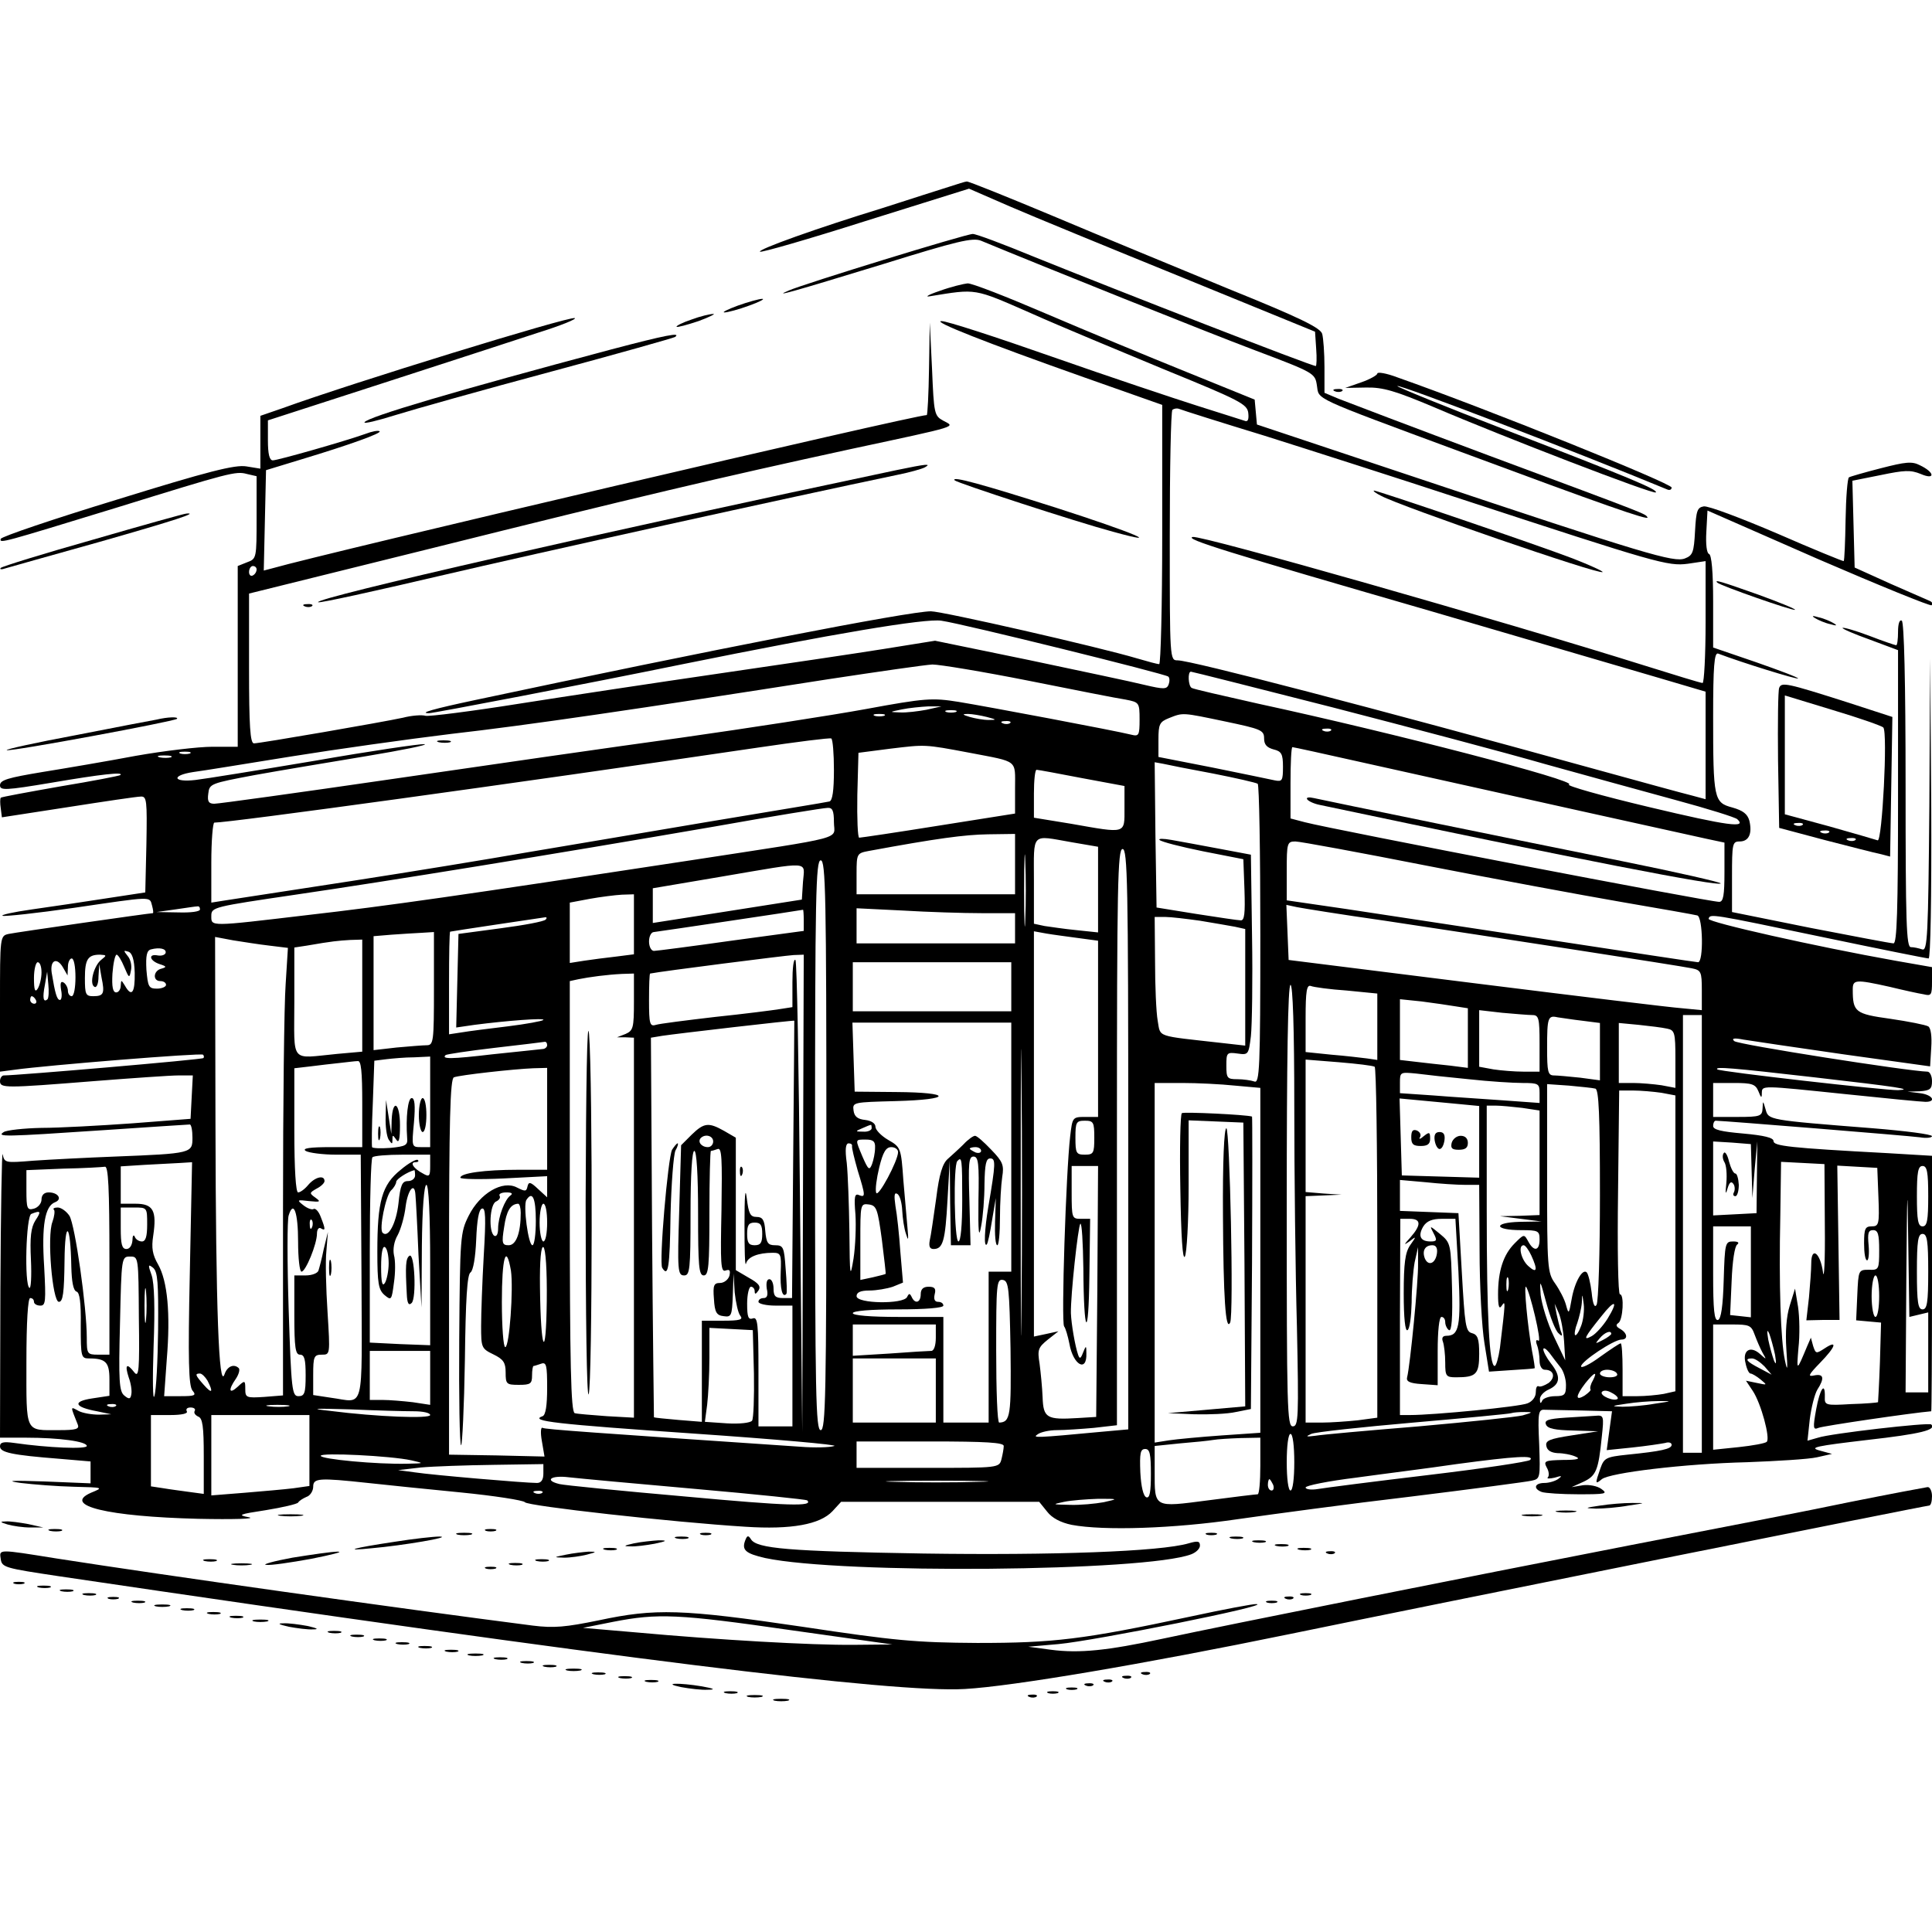 <?xml version="1.0" standalone="no"?>
<!DOCTYPE svg PUBLIC "-//W3C//DTD SVG 20010904//EN"
 "http://www.w3.org/TR/2001/REC-SVG-20010904/DTD/svg10.dtd">
<svg version="1.0" xmlns="http://www.w3.org/2000/svg"
 width="512pt" height="512pt" viewBox="0 0 512 512"
 preserveAspectRatio="xMidYMid meet">
<g transform="translate(0,512) scale(0.1,-0.1)"
fill="#000000" stroke="none">
<path d="M2515 4625 c-22 -7 -101 -32 -175 -56 -176 -54 -332 -110 -326 -116
3 -3 128 33 279 81 l275 86 108 -47 c60 -26 267 -111 459 -189 l350 -143 3
-45 c2 -25 1 -46 -1 -46 -12 0 -523 199 -748 290 -80 33 -152 60 -161 60 -18
0 -447 -132 -488 -150 -45 -19 8 -4 250 70 196 61 238 71 260 62 159 -66 600
-243 725 -290 159 -60 160 -61 165 -94 6 -38 -17 -28 380 -175 374 -139 502
-184 496 -174 -7 10 12 3 -421 164 -198 74 -377 142 -397 150 l-38 16 0 68 c0
37 -3 77 -6 88 -4 16 -59 43 -247 119 -133 55 -342 141 -465 193 -122 51 -226
93 -230 92 -4 0 -25 -7 -47 -14z"/>
<path d="M2490 4349 c-30 -10 -41 -17 -25 -14 124 20 114 22 267 -45 78 -35
240 -102 358 -151 196 -80 215 -90 218 -113 2 -18 -1 -25 -10 -21 -7 2 -62 20
-123 39 -60 19 -234 77 -385 130 -151 53 -283 96 -295 95 -26 0 115 -56 378
-149 l207 -73 0 -344 c0 -188 -4 -343 -8 -343 -5 0 -31 7 -58 15 -104 31 -517
125 -547 125 -58 0 -587 -103 -1207 -235 -113 -24 -151 -35 -123 -35 12 0 414
77 673 130 395 80 643 122 685 115 57 -8 594 -141 601 -148 4 -3 4 -13 1 -21
-5 -13 -13 -13 -64 -1 -32 8 -170 37 -307 66 l-248 51 -137 -22 c-75 -12 -271
-41 -436 -65 -165 -24 -403 -60 -530 -80 -126 -20 -237 -34 -247 -32 -10 3
-37 1 -60 -5 -55 -12 -379 -68 -395 -68 -10 0 -13 46 -13 199 l0 198 488 121
c541 135 753 185 1107 262 294 63 276 58 245 75 -24 13 -25 18 -30 137 l-6
123 -2 -122 c-1 -68 -4 -123 -6 -123 -33 0 -1595 -366 -1734 -406 l-23 -6 3
133 3 133 95 29 c126 38 212 69 206 74 -3 3 -20 0 -38 -7 -53 -19 -232 -70
-245 -70 -9 0 -13 17 -13 53 l0 53 303 98 c166 54 352 114 412 134 61 19 105
37 98 39 -15 5 -588 -171 -775 -239 l-58 -20 0 -70 0 -70 -37 6 c-30 5 -101
-13 -343 -88 -167 -51 -306 -98 -308 -104 -4 -13 4 -10 308 83 297 92 315 97
344 89 l26 -6 0 -109 c0 -108 0 -110 -25 -119 l-25 -10 0 -240 0 -239 -67 0
c-38 0 -129 -11 -203 -24 -74 -14 -186 -33 -248 -43 -90 -15 -112 -21 -112
-35 0 -14 13 -14 138 7 129 22 191 29 181 20 -2 -2 -74 -16 -159 -30 -85 -15
-156 -28 -158 -30 -2 -3 -2 -15 0 -28 l3 -24 175 27 c96 15 183 28 193 28 16
1 17 -10 15 -126 l-3 -128 -105 -16 c-58 -9 -145 -22 -195 -29 -50 -7 -85 -15
-78 -17 6 -2 91 7 188 21 212 31 201 31 208 6 3 -11 4 -20 2 -20 -9 0 -364
-51 -382 -55 -23 -5 -23 -7 -23 -185 l0 -180 38 5 c86 12 495 45 500 40 3 -3
3 -7 1 -9 -3 -4 -493 -46 -529 -46 -5 0 -10 -7 -10 -15 0 -19 12 -19 250 0
102 8 202 15 223 15 l38 0 -3 -57 -3 -58 -155 -12 c-85 -6 -193 -12 -240 -12
-47 -1 -92 -6 -100 -11 -20 -13 -2 -13 265 5 121 8 223 15 228 15 4 0 7 -16 7
-35 0 -41 -1 -42 -205 -50 -77 -3 -174 -8 -217 -11 -74 -6 -76 -6 -81 17 -2
13 -5 -150 -6 -363 l-1 -388 69 0 c88 0 161 -10 161 -22 0 -9 -102 -5 -192 8
-29 4 -38 2 -38 -9 0 -16 30 -23 158 -33 l82 -7 0 -29 0 -29 -122 5 c-88 3
-106 2 -63 -4 33 -4 96 -9 140 -10 80 -2 80 -2 46 -16 -77 -34 45 -63 284 -69
94 -2 154 0 135 4 -32 6 -27 8 45 19 43 7 82 16 85 20 3 5 13 11 22 15 10 3
18 16 18 27 0 23 15 24 145 10 44 -5 154 -16 245 -25 91 -9 167 -21 171 -26 6
-10 391 -53 584 -65 122 -8 198 6 231 41 l23 25 263 0 262 0 21 -26 c13 -17
36 -29 65 -35 85 -16 270 -10 440 15 91 13 298 41 460 60 162 20 306 39 319
42 23 5 23 7 20 97 -4 83 -2 92 14 91 9 0 53 -1 98 -2 l81 -2 -7 -51 -7 -52
68 7 c38 4 77 10 87 12 9 3 17 1 17 -5 0 -11 -28 -17 -117 -26 -58 -6 -62 -9
-72 -37 -14 -40 -14 -43 4 -28 21 17 219 41 385 45 80 3 163 8 185 13 l40 9
-33 9 c-29 8 -9 12 127 28 142 16 184 27 169 41 -6 6 -268 -24 -300 -35 l-28
-8 6 56 c4 32 13 67 20 79 20 31 17 43 -8 38 -18 -4 -16 1 15 33 42 43 48 62
13 39 -23 -15 -24 -15 -31 6 l-6 22 -10 -23 c-28 -67 -28 -67 -23 -5 4 34 3
83 -1 110 l-8 48 -14 -45 c-9 -29 -12 -70 -9 -115 4 -57 3 -62 -4 -29 -11 53
-16 198 -12 382 l2 143 58 -3 57 -3 1 -165 c1 -91 -2 -145 -5 -121 -7 51 -31
69 -31 23 0 -16 -3 -57 -6 -90 l-7 -61 44 1 44 0 -3 205 -3 204 53 -3 53 -3 3
-77 c3 -73 1 -78 -18 -78 -17 0 -20 -6 -20 -45 0 -25 3 -45 8 -45 4 0 6 18 4
40 -3 32 -1 40 12 40 13 0 16 -11 16 -53 0 -51 -1 -53 -27 -52 -28 0 -28 -1
-31 -67 l-3 -67 33 -3 33 -3 -3 -105 c-2 -58 -5 -106 -5 -106 -1 -1 -33 -4
-72 -5 -67 -4 -70 -3 -69 19 1 42 -13 22 -23 -33 -9 -50 -8 -55 6 -49 11 5
250 40 299 44 1 0 2 152 2 338 l0 339 -117 7 c-262 14 -303 19 -303 32 0 9
-25 15 -80 20 -58 5 -80 10 -80 20 0 8 3 14 7 14 18 0 513 -40 541 -44 17 -3
32 -1 32 3 0 5 -71 14 -157 21 -280 22 -276 22 -284 50 -7 24 -7 24 -8 3 -1
-21 -6 -23 -66 -23 l-65 0 0 45 0 45 55 0 c48 0 57 -3 65 -22 7 -18 9 -19 9
-5 1 21 -6 21 226 -3 105 -11 198 -20 208 -20 30 0 18 19 -15 23 l-33 4 33 1
c27 2 32 6 32 27 0 14 -6 25 -12 25 -50 1 -504 72 -512 81 -8 7 -1 9 24 4 19
-3 139 -21 265 -39 l230 -32 3 50 c2 29 -1 52 -8 56 -7 4 -52 13 -100 20 -94
13 -100 18 -100 78 0 26 7 27 97 7 37 -9 78 -18 91 -20 20 -5 22 -2 22 33 l0
39 -97 17 c-213 38 -497 102 -495 111 4 14 3 14 305 -49 148 -31 273 -56 278
-56 5 0 8 157 7 398 l-3 397 -2 -389 c-3 -348 -5 -387 -19 -382 -9 3 -22 6
-30 6 -12 0 -14 65 -14 429 0 276 -4 432 -10 436 -6 4 -10 -8 -10 -29 0 -20
-2 -36 -5 -36 -2 0 -35 11 -71 25 -37 14 -69 23 -71 21 -2 -2 30 -16 72 -31
l75 -28 0 -388 c0 -305 -3 -389 -12 -389 -7 0 -106 19 -220 41 l-208 42 0 93
c0 88 1 94 20 94 25 0 34 21 26 55 -5 18 -17 27 -45 35 -49 13 -51 22 -51 242
0 132 3 169 13 166 66 -25 209 -69 212 -66 2 2 -48 21 -111 43 l-114 39 0 122
c0 77 -4 124 -11 126 -6 2 -9 26 -7 59 l3 56 294 -129 c162 -70 297 -125 300
-122 3 4 2 8 -4 11 -5 2 -53 23 -105 46 l-95 43 -3 115 -3 115 75 15 c63 13
79 14 106 3 39 -17 38 4 -2 23 -21 11 -38 9 -104 -8 -43 -11 -81 -22 -84 -24
-4 -2 -8 -53 -9 -112 -1 -59 -3 -108 -5 -110 -1 -1 -80 31 -176 73 -96 41
-183 74 -195 72 -17 -3 -20 -11 -23 -66 -3 -56 -6 -64 -27 -72 -29 -11 -101
10 -717 216 l-417 139 -3 33 -3 33 -180 73 c-99 40 -266 109 -371 154 -105 45
-199 82 -210 81 -10 -1 -44 -9 -74 -20z m862 -384 c117 -37 355 -113 528 -170
510 -167 540 -176 593 -169 l47 7 0 -162 c0 -88 -4 -161 -8 -161 -5 0 -73 21
-153 46 -379 119 -1175 346 -1198 341 -24 -5 90 -40 629 -196 267 -78 540
-158 608 -178 l122 -36 0 -143 0 -142 -37 10 c-21 5 -141 38 -268 73 -572 158
-1059 285 -1094 285 -21 0 -21 1 -21 328 0 181 3 332 7 336 4 3 12 5 19 2 7
-3 108 -35 226 -71z m-2672 -354 c0 -6 -4 -13 -10 -16 -5 -3 -10 1 -10 9 0 9
5 16 10 16 6 0 10 -4 10 -9z m2046 -295 c120 -24 236 -47 257 -50 36 -7 37 -8
37 -53 0 -42 -2 -45 -22 -40 -44 11 -384 75 -458 87 -69 11 -88 10 -245 -19
-93 -17 -314 -51 -490 -76 -176 -24 -522 -74 -769 -110 -247 -36 -457 -65
-468 -65 -15 0 -19 6 -16 27 3 26 6 27 123 49 66 12 199 34 295 50 96 16 166
30 155 32 -11 1 -142 -18 -290 -44 -149 -25 -291 -48 -317 -51 -60 -7 -65 12
-6 21 24 3 140 22 258 41 118 19 310 46 425 60 203 23 495 66 1000 145 132 20
256 38 276 39 19 0 134 -19 255 -43z m807 -71 c205 -53 458 -120 562 -150 105
-29 260 -72 345 -95 85 -23 159 -46 164 -51 26 -24 -23 -18 -233 32 -126 30
-222 57 -213 60 25 9 -462 136 -823 214 -93 21 -173 39 -177 42 -9 5 -11 43
-2 43 3 0 173 -43 377 -95z m-1078 -6 c-22 -4 -53 -8 -70 -7 -29 1 -29 1 5 8
19 4 51 7 70 8 l35 0 -40 -9z m78 -6 c-7 -2 -19 -2 -25 0 -7 3 -2 5 12 5 14 0
19 -2 13 -5z m-190 -10 c-7 -2 -19 -2 -25 0 -7 3 -2 5 12 5 14 0 19 -2 13 -5z
m272 -3 c27 -7 27 -8 5 -8 -14 0 -36 4 -50 8 -20 6 -21 8 -5 8 11 0 34 -4 50
-8z m632 -12 c95 -20 103 -23 103 -45 0 -16 7 -24 25 -29 21 -5 25 -12 25 -46
0 -37 -2 -40 -22 -36 -13 3 -87 18 -165 34 l-143 28 0 46 c0 41 3 47 28 57 38
15 34 15 149 -9z m-570 -4 c-3 -3 -12 -4 -19 -1 -8 3 -5 6 6 6 11 1 17 -2 13
-5z m850 -20 c-3 -3 -12 -4 -19 -1 -8 3 -5 6 6 6 11 1 17 -2 13 -5z m-1317
-105 c0 -55 -4 -81 -12 -83 -7 -2 -155 -26 -328 -55 -173 -29 -389 -66 -480
-81 -91 -16 -298 -50 -460 -75 -162 -25 -312 -48 -332 -51 l-38 -6 0 106 c0
58 4 106 8 106 42 0 784 102 1442 199 102 15 188 26 193 24 4 -3 7 -40 7 -84z
m360 46 c130 -25 120 -17 120 -94 l0 -67 -202 -32 c-112 -18 -207 -32 -211
-32 -4 0 -6 51 -5 113 l3 112 85 11 c93 11 88 12 210 -11z m1038 -25 c376 -84
869 -193 915 -203 l47 -10 0 -78 c0 -62 -3 -79 -14 -79 -27 0 -1021 191 -1098
211 l-38 10 0 94 c0 52 2 95 5 95 3 0 85 -18 183 -40z m-3105 23 c-7 -2 -19
-2 -25 0 -7 3 -2 5 12 5 14 0 19 -2 13 -5z m-50 -10 c-7 -2 -21 -2 -30 0 -10
3 -4 5 12 5 17 0 24 -2 18 -5z m2762 -43 c61 -12 113 -24 118 -27 4 -2 7 -182
7 -400 0 -356 -2 -395 -16 -389 -9 3 -29 6 -45 6 -27 0 -29 3 -29 36 0 34 1
36 30 32 28 -4 29 -3 35 46 3 28 5 148 3 266 l-3 215 -85 16 c-47 9 -103 19
-125 23 -22 4 -36 4 -32 0 5 -5 56 -18 115 -30 l107 -21 3 -82 c2 -61 0 -81
-10 -80 -7 0 -60 8 -118 17 l-105 17 -3 193 -2 192 22 -4 c13 -3 73 -15 133
-26z m-348 -12 l113 -21 0 -59 c0 -69 6 -67 -142 -41 l-98 16 0 64 c0 35 3 63
7 63 4 0 58 -10 120 -22z m-657 -117 c0 -47 43 -36 -380 -101 -609 -93 -805
-121 -1015 -145 -262 -31 -255 -31 -255 -2 0 23 6 24 223 56 246 36 672 105
1107 180 157 28 293 50 303 50 13 1 17 -7 17 -38z m480 -111 l0 -80 -210 0
-210 0 0 55 c0 53 1 54 33 60 179 33 253 43 315 44 l72 1 0 -80z m27 -147 c-1
-43 -3 -8 -3 77 0 85 2 120 3 78 2 -43 2 -113 0 -155z m123 205 l70 -12 0
-114 0 -113 -57 6 c-32 3 -70 9 -85 11 l-28 6 0 114 c0 130 -9 121 100 102z
m940 -62 c179 -35 411 -78 515 -96 105 -18 196 -34 203 -36 15 -4 17 -124 2
-124 -5 0 -182 27 -392 59 -211 32 -454 69 -540 82 l-158 23 0 78 c0 74 1 78
23 78 12 0 169 -29 347 -64z m-790 -725 l0 -769 -67 -6 c-181 -17 -188 -17
-173 -7 8 6 31 11 51 11 20 0 64 3 98 6 l61 7 0 763 c0 672 2 764 15 764 13 0
15 -92 15 -769z m-800 -16 c0 -664 -2 -755 -15 -755 -13 0 -15 91 -15 755 0
664 2 755 15 755 13 0 15 -91 15 -755z m-62 698 l-3 -47 -197 -31 -198 -31 0
46 0 46 183 31 c241 41 219 42 215 -14z m-448 -112 l0 -80 -47 -6 c-27 -3 -65
-8 -85 -11 l-38 -6 0 80 0 80 53 10 c28 5 67 10 85 11 l32 1 0 -79z m-1150 39
c0 -6 -25 -9 -57 -8 l-58 1 50 7 c28 4 53 8 58 8 4 1 7 -2 7 -8z m3140 -30
c286 -43 779 -119 813 -126 25 -5 27 -9 27 -58 l0 -53 -52 5 c-29 2 -276 32
-548 66 l-495 62 -3 73 -3 73 28 -6 c15 -3 120 -20 233 -36z m-1540 2 l0 -29
-192 -26 c-106 -15 -199 -27 -205 -27 -7 0 -13 11 -13 25 0 14 6 25 13 25 10
1 387 57 395 59 1 1 2 -12 2 -27z m472 18 l88 0 0 -40 0 -40 -210 0 -210 0 0
47 0 46 122 -6 c66 -4 161 -7 210 -7z m-1156 -17 c-4 -5 -58 -15 -119 -23
l-112 -15 -3 -124 -3 -124 48 7 c85 11 188 19 183 13 -3 -3 -46 -11 -95 -17
-50 -6 -105 -13 -122 -16 l-33 -5 0 136 c0 74 1 135 3 136 2 1 237 36 251 38
5 1 6 -2 2 -6z m1734 -3 c36 -6 77 -13 93 -16 l27 -6 0 -154 0 -155 -62 7
c-177 20 -162 14 -170 59 -4 22 -7 93 -7 158 l-1 117 28 0 c15 0 56 -5 92 -10z
m-2030 -180 c0 -139 -1 -150 -19 -150 -10 0 -46 -3 -80 -6 l-61 -7 0 151 0
151 48 4 c26 2 62 4 80 5 l32 2 0 -150z m1708 134 l52 -7 0 -233 0 -234 -34 0
c-34 0 -34 -1 -40 -52 -11 -94 -24 -493 -16 -503 4 -5 10 -26 14 -46 10 -57
47 -77 45 -25 0 21 -1 21 -9 1 -6 -16 -9 -17 -13 -5 -8 23 -18 82 -19 110 -1
47 19 230 25 237 4 3 7 -50 8 -118 1 -180 14 -195 16 -19 l2 150 -25 0 c-23 0
-24 2 -24 70 l0 70 35 0 35 0 -2 -332 -3 -333 -49 -3 c-82 -5 -91 0 -93 55 -1
26 -5 66 -8 89 -6 37 -4 43 22 64 l28 22 -32 -7 -33 -7 0 537 0 537 33 -6 c17
-3 56 -8 85 -12z m-2144 -20 l49 -6 -6 -96 c-4 -53 -7 -320 -7 -594 l0 -496
-50 -4 c-47 -3 -50 -2 -50 21 0 23 -1 24 -20 6 -23 -21 -26 -9 -5 21 8 12 11
24 8 28 -13 13 -31 5 -38 -16 -15 -43 -23 171 -24 668 l-1 491 48 -9 c26 -4
69 -11 96 -14z m246 -133 l0 -148 -67 -6 c-126 -12 -113 -28 -113 138 l0 144
33 5 c69 12 83 13 115 15 l32 1 0 -149z m-521 114 c-1 -5 -10 -9 -21 -7 -26 5
-22 -14 5 -23 19 -6 19 -8 5 -12 -22 -5 -24 -33 -3 -33 8 0 15 -4 15 -10 0 -5
-11 -10 -24 -10 -22 0 -24 5 -28 50 -2 38 1 51 12 54 23 6 41 2 39 -9z m-82
-53 c1 -53 -8 -66 -26 -34 -10 16 -10 16 -11 0 0 -10 -6 -18 -12 -18 -9 0 -12
15 -10 50 2 27 7 50 11 50 4 0 13 -15 20 -32 13 -31 14 -31 18 -10 3 13 -1 30
-9 39 -11 14 -11 15 2 11 10 -3 16 -20 17 -56z m-88 35 c-20 -15 -33 -64 -19
-72 6 -4 11 8 11 27 l2 33 6 -35 c9 -43 6 -50 -22 -50 -20 0 -22 5 -22 48 0
50 8 62 40 62 18 -1 18 -2 4 -13z m1859 -619 l-2 -633 -6 622 c-3 342 -8 625
-12 629 -5 4 -8 -22 -8 -59 l0 -66 -32 -5 c-18 -3 -96 -13 -173 -21 -77 -9
-148 -18 -157 -21 -16 -5 -18 3 -18 65 0 39 1 71 3 71 29 6 360 48 380 49 l27
1 -2 -632z m-1948 600 c0 12 5 22 10 22 6 0 10 -22 10 -50 0 -27 -4 -50 -10
-50 -5 0 -10 6 -10 14 0 8 -5 18 -11 22 -8 5 -10 -1 -7 -20 3 -14 1 -26 -3
-26 -8 0 -13 17 -22 72 -5 34 14 42 30 14 l12 -21 1 23z m-70 -15 c0 -16 -5
-35 -10 -43 -7 -11 -10 -4 -10 28 0 23 5 42 10 42 6 0 10 -12 10 -27z m2570
-38 l0 -65 -210 0 -210 0 0 65 0 65 210 0 210 0 0 -65z m27 -852 c-1 -170 -2
-31 -2 307 0 338 1 477 2 308 2 -170 2 -446 0 -615z m-2581 819 c-11 -10 -14
3 -7 38 l6 35 3 -33 c2 -19 1 -36 -2 -40z m1554 -7 c0 -69 -2 -76 -22 -85
l-23 -9 23 0 22 -1 0 -504 0 -503 -72 4 c-40 3 -79 6 -85 8 -10 4 -13 127 -13
574 l0 571 23 5 c30 6 75 12 115 14 l32 1 0 -75z m1750 -277 c0 -178 3 -441 7
-585 5 -240 4 -263 -11 -263 -15 0 -16 49 -16 585 0 383 3 585 10 585 6 0 10
-114 10 -322z m139 307 l81 -8 0 -88 0 -88 -27 4 c-16 2 -58 7 -95 10 l-68 7
0 90 c0 72 3 89 14 85 7 -3 50 -9 95 -12z m-3474 -25 c3 -5 1 -10 -4 -10 -6 0
-11 5 -11 10 0 6 2 10 4 10 3 0 8 -4 11 -10z m3763 -17 l32 -5 0 -79 0 -79
-47 6 c-27 3 -67 7 -90 10 l-43 5 0 81 0 80 58 -6 c31 -4 72 -10 90 -13z m203
-23 c17 0 19 -9 19 -75 l0 -75 -42 0 c-24 0 -60 3 -80 6 l-38 7 0 75 0 75 61
-7 c34 -3 70 -6 80 -6z m132 -15 l47 -6 0 -76 0 -76 -52 7 c-29 3 -61 6 -70 6
-16 0 -18 10 -18 73 0 80 2 87 28 81 9 -1 38 -6 65 -9z m317 -565 l0 -580 -25
0 -25 0 0 580 0 580 25 0 25 0 0 -580z m-2408 198 l-3 -368 -24 0 c-20 0 -25
5 -25 25 0 14 -5 25 -11 25 -7 0 -9 -10 -7 -25 4 -17 1 -25 -8 -25 -8 0 -14
-4 -14 -10 0 -5 20 -10 45 -10 l45 0 0 -160 0 -160 -45 0 -45 0 0 146 c0 126
-2 145 -15 140 -12 -4 -15 4 -15 39 0 25 5 45 10 45 6 0 10 -6 10 -12 0 -9 3
-8 10 2 7 11 1 19 -26 34 l-34 20 0 175 0 176 -31 18 c-41 23 -53 22 -86 -10
l-28 -28 -5 -173 c-5 -159 -4 -172 13 -172 15 0 17 15 17 165 0 103 4 165 10
165 6 0 10 -62 10 -165 0 -140 2 -165 15 -165 13 0 15 25 15 165 0 91 2 165 4
165 2 0 10 2 18 5 11 4 12 -26 10 -161 -3 -144 -2 -166 11 -161 11 4 13 0 10
-14 -3 -10 -14 -19 -25 -19 -16 0 -19 -6 -16 -42 2 -36 7 -44 26 -46 20 -3 22
1 24 55 l2 58 3 -50 c3 -27 9 -55 15 -62 8 -10 -1 -13 -46 -13 l-56 0 0 -134
0 -134 -62 5 c-35 3 -64 6 -65 7 0 0 -3 227 -5 504 l-3 502 30 5 c40 6 350 42
350 40 0 0 -1 -165 -3 -367z m578 32 l0 -330 -30 0 -30 0 0 -200 0 -200 -60 0
-60 0 0 140 0 140 -120 0 c-73 0 -120 4 -120 10 0 6 47 10 120 10 73 0 120 4
120 10 0 6 -6 10 -14 10 -9 0 -12 7 -9 20 4 15 0 20 -16 20 -14 0 -21 -6 -21
-20 0 -22 -15 -27 -24 -7 -5 10 -7 10 -12 0 -9 -20 -134 -18 -134 2 0 10 10
15 34 15 19 0 47 5 62 10 l27 11 -7 82 c-3 45 -9 100 -13 121 -4 28 -3 37 5
32 7 -4 12 -24 13 -44 1 -20 5 -48 10 -62 6 -20 7 -17 4 15 -2 22 -7 79 -11
127 -6 86 -7 88 -40 107 -19 11 -34 27 -34 35 0 9 -11 16 -27 18 -20 2 -29 9
-31 25 -3 22 -1 22 112 25 151 4 151 23 1 24 l-110 1 -3 91 -3 92 211 0 210 0
0 -330z m1738 314 c20 -4 22 -10 22 -80 l0 -77 -37 7 c-21 3 -55 6 -75 6 l-38
0 0 80 0 79 53 -5 c28 -3 62 -7 75 -10z m-2968 -44 c0 -5 -6 -10 -12 -10 -7
-1 -67 -7 -133 -14 -110 -13 -136 -13 -124 -2 2 2 60 11 129 19 69 8 128 15
133 16 4 1 7 -3 7 -9z m-310 -150 l0 -120 -25 0 c-24 0 -24 1 -18 65 4 46 2
65 -6 65 -10 0 -16 -51 -12 -106 2 -19 -4 -22 -44 -26 -26 -2 -48 -1 -49 2 -1
3 -1 55 2 117 l4 112 32 4 c17 2 50 5 74 5 l42 2 0 -120z m-180 -5 l0 -115
-82 0 c-57 0 -78 -3 -68 -10 8 -5 45 -10 81 -10 l65 0 2 -325 c1 -367 10 -331
-82 -319 l-46 7 0 53 c0 49 2 54 23 54 22 0 22 0 15 113 -4 61 -6 135 -3 162
l4 50 -11 -45 c-5 -25 -12 -51 -14 -57 -2 -7 -17 -13 -34 -13 l-30 0 0 -105
c0 -87 3 -105 15 -105 12 0 15 -13 15 -55 0 -47 -3 -55 -19 -55 -17 0 -19 15
-26 229 -4 126 -4 239 0 250 13 42 25 8 25 -70 0 -43 4 -79 9 -79 11 0 41 73
41 101 0 11 5 17 10 14 13 -8 13 -3 0 30 -5 14 -14 24 -19 21 -4 -3 -17 2 -27
10 -18 14 -17 15 15 11 30 -3 32 -2 17 9 -17 12 -16 13 3 24 12 6 21 15 21 20
0 17 -25 11 -43 -10 -9 -11 -21 -20 -27 -20 -6 0 -10 60 -10 164 l0 165 43 5
c23 3 58 7 77 9 19 2 41 5 48 5 9 2 12 -27 12 -113z m2683 98 c4 -2 7 -213 7
-467 l0 -463 -52 -7 c-29 -3 -72 -6 -95 -6 l-43 0 0 300 0 300 48 2 47 2 -47
3 -48 4 0 175 0 176 88 -7 c48 -4 90 -9 95 -12z m-2193 -138 l0 -135 -77 0
c-89 0 -153 -9 -153 -21 0 -4 52 -5 115 -2 l115 6 0 -28 0 -28 -24 22 c-20 19
-25 20 -28 7 -3 -14 -6 -14 -28 -3 -38 20 -98 -15 -128 -75 -22 -44 -23 -55
-25 -327 -1 -154 1 -281 5 -281 3 0 8 101 10 225 2 162 6 228 15 233 7 5 13
39 15 87 2 51 7 80 15 82 10 4 11 -24 5 -124 -4 -70 -7 -155 -7 -187 0 -57 1
-60 32 -75 27 -13 33 -22 33 -48 0 -31 2 -33 35 -33 31 0 35 3 35 25 0 14 2
25 4 25 2 0 11 3 20 6 14 5 16 -4 16 -64 0 -47 -4 -72 -12 -75 -37 -13 35 -21
399 -46 219 -15 387 -30 374 -33 -12 -4 -53 -5 -90 -2 -546 37 -677 46 -683
50 -5 3 -6 -13 -2 -35 l7 -41 -127 3 -126 2 0 498 c0 389 3 499 13 502 15 6
159 22 210 24 l37 1 0 -135z m3358 110 c226 -26 264 -32 222 -34 -32 -1 -473
49 -479 55 -8 8 39 4 257 -21z m-916 -5 c54 -6 118 -10 143 -10 42 0 45 -2 45
-26 l0 -27 -97 7 c-54 4 -137 9 -185 13 l-88 6 0 28 c0 28 1 28 43 24 23 -3
86 -10 139 -15z m-619 -17 l67 -6 0 -457 0 -457 -102 -7 c-57 -4 -120 -10
-140 -13 l-38 -6 0 477 0 476 73 0 c39 0 102 -3 140 -7z m955 -8 c9 -3 12 -69
12 -282 0 -153 -4 -284 -9 -291 -5 -9 -10 2 -13 33 -3 25 -9 49 -13 53 -11 11
-32 -25 -40 -71 -7 -40 -8 -41 -15 -15 -4 15 -17 40 -29 57 -20 28 -21 41 -21
278 l0 250 58 -4 c31 -3 63 -6 70 -8z m175 -11 l37 -7 0 -392 0 -392 -31 -7
c-17 -3 -49 -6 -70 -6 l-39 0 0 70 c0 39 -2 70 -5 70 -3 0 -27 -16 -55 -36
-27 -20 -50 -31 -50 -25 0 13 87 71 107 71 18 0 16 17 -3 28 -11 6 -13 11 -5
16 12 8 16 76 4 76 -5 0 -7 121 -5 270 l3 270 37 0 c20 0 54 -3 75 -6z m-535
-30 l52 -5 0 -95 0 -95 -102 3 -103 3 -3 102 -3 102 53 -5 c29 -3 77 -7 106
-10z m166 -10 l46 -7 0 -138 0 -139 -52 -2 -53 -1 55 -7 55 -7 -58 -1 c-71 -2
-68 -22 4 -22 46 0 49 -2 49 -25 0 -30 -15 -33 -30 -5 -11 20 -11 20 -36 -5
-30 -30 -44 -73 -44 -135 0 -33 3 -41 10 -30 10 15 10 12 -5 -112 -4 -27 -10
-48 -14 -48 -14 0 -21 129 -21 413 l0 277 24 0 c13 0 44 -3 70 -6z m-1134 -79
c0 -41 -2 -45 -25 -45 -23 0 -25 4 -25 45 0 41 2 45 25 45 23 0 25 -4 25 -45z
m-590 25 c0 -5 -10 -10 -22 -9 -22 0 -22 1 -3 9 11 5 21 9 23 9 1 1 2 -3 2 -9z
m-420 -35 c0 -8 -6 -15 -14 -15 -17 0 -28 14 -19 24 12 12 33 6 33 -9z m429
-17 c0 -13 -4 -32 -8 -43 -7 -18 -10 -15 -25 19 -20 48 -21 46 9 46 19 0 25
-5 24 -22z m2323 -61 l2 -72 6 75 7 75 -1 -95 -1 -95 -57 -3 -58 -3 0 98 0 98
50 -3 50 -4 2 -71z m-2384 66 c-1 -5 6 -33 15 -65 21 -68 21 -72 3 -65 -11 5
-13 -5 -9 -51 2 -31 0 -84 -5 -117 -9 -55 -10 -49 -11 70 -1 72 -4 154 -7 183
-5 36 -3 52 5 52 6 0 10 -3 9 -7z m122 -16 c0 -23 -53 -122 -58 -108 -3 8 1
38 8 67 10 41 18 54 32 54 10 0 18 -6 18 -13z m-1240 -37 c0 -27 -2 -30 -19
-20 -25 13 -36 30 -20 30 7 0 10 3 6 6 -3 3 -24 -8 -45 -26 -50 -40 -62 -83
-62 -217 0 -84 3 -101 19 -115 18 -15 19 -14 25 33 4 26 4 59 0 73 -3 15 0 36
10 53 8 15 18 49 21 76 6 45 24 66 26 30 1 -10 5 -81 8 -158 l8 -140 1 163 c1
100 6 162 12 162 6 0 10 -78 10 -212 l0 -213 -80 3 -80 4 0 242 c0 134 3 246
7 249 3 4 39 7 80 7 l73 0 0 -30z m-637 -285 c-5 -231 -3 -297 7 -310 11 -13
7 -15 -32 -15 l-43 0 7 98 c10 121 2 207 -23 251 -15 26 -18 44 -13 76 10 67
0 85 -47 85 l-39 0 0 50 0 49 63 4 c34 2 76 4 94 5 l32 2 -6 -295z m-213 35
l0 -250 -30 0 c-29 0 -30 2 -30 45 0 80 -31 299 -46 323 -8 12 -22 22 -31 22
-9 0 -14 -3 -10 -6 3 -3 1 -18 -4 -32 -15 -38 0 -212 17 -212 11 0 14 24 15
108 1 113 16 102 18 -15 1 -39 5 -63 14 -66 8 -2 12 -29 11 -90 0 -83 1 -87
22 -87 44 0 54 -10 54 -55 l0 -44 -46 -7 c-53 -8 -47 -23 13 -34 l38 -8 -33
-1 c-18 0 -43 4 -54 10 -22 12 -22 14 -2 -36 5 -12 -4 -15 -49 -15 -92 0 -87
-11 -87 181 0 106 4 169 10 169 6 0 10 -4 10 -10 0 -5 7 -10 17 -10 14 0 15
11 10 104 -7 108 2 160 29 170 20 8 8 26 -17 26 -12 0 -19 -7 -19 -19 0 -10
-9 -21 -20 -24 -18 -5 -20 0 -20 49 l0 53 98 4 c53 1 103 4 110 5 9 2 12 -54
12 -248z m4795 -144 l25 6 0 -106 0 -106 -30 0 -30 0 2 303 c2 246 3 264 5 99
l3 -202 25 6z m25 314 c0 -64 -3 -80 -15 -80 -12 0 -15 16 -15 80 0 64 3 80
15 80 12 0 15 -16 15 -80z m-4010 55 c0 -8 -8 -15 -19 -15 -15 0 -20 -10 -25
-59 -6 -53 -27 -93 -42 -78 -10 9 8 97 22 112 8 7 14 18 14 23 0 7 29 26 48
31 1 1 2 -6 2 -14z m2783 -25 l37 0 1 -172 c0 -95 6 -207 13 -248 l12 -75 59
4 c33 2 61 4 62 5 1 0 -2 21 -7 46 -12 67 -22 176 -16 170 10 -11 43 -149 33
-143 -6 4 -8 0 -4 -11 4 -10 7 -29 7 -42 0 -14 6 -24 14 -24 24 0 29 -20 10
-35 -11 -7 -22 -11 -26 -9 -5 3 -8 -4 -8 -16 0 -12 -9 -24 -22 -29 -21 -9
-248 -31 -311 -31 l-27 0 0 260 1 260 25 0 c30 0 31 -16 2 -49 -18 -20 -19
-22 -3 -11 19 15 19 14 2 -10 -13 -19 -17 -47 -17 -128 0 -66 4 -101 10 -97 6
3 10 36 11 73 0 37 4 85 8 107 l9 40 0 -45 c1 -43 -21 -269 -29 -300 -3 -11 7
-16 39 -18 l42 -3 0 90 c0 54 4 91 10 91 6 0 10 -6 10 -14 0 -8 5 -18 10 -21
7 -4 10 33 8 112 -3 117 -3 119 -32 143 -28 23 -28 23 -17 2 10 -19 9 -22 -8
-22 -27 0 -34 15 -19 40 9 14 23 20 49 20 l36 0 8 -140 c7 -145 2 -170 -32
-170 -10 0 -13 -6 -9 -16 3 -9 6 -33 6 -55 0 -36 2 -39 29 -39 53 0 61 8 61
62 0 40 -4 51 -19 55 -17 4 -19 21 -27 161 l-9 157 -77 3 -78 3 0 41 0 41 68
-6 c37 -4 84 -7 105 -7z m-2530 -28 c-15 -10 -33 -57 -33 -88 0 -14 -4 -22
-10 -19 -16 10 -12 85 5 91 8 4 12 10 9 15 -3 5 5 9 18 9 14 0 18 -3 11 -8z
m67 -67 c0 -36 -4 -65 -9 -65 -11 0 -25 106 -16 120 16 25 25 5 25 -55z m-40
21 c0 -53 -12 -86 -32 -86 -17 0 -19 5 -12 48 6 43 17 61 37 62 4 0 7 -11 7
-24z m70 -26 c0 -27 -4 -50 -10 -50 -5 0 -10 23 -10 50 0 28 5 50 10 50 6 0
10 -22 10 -50z m887 -45 c6 -49 11 -90 10 -91 -1 -1 -17 -5 -34 -9 l-33 -7 0
102 c0 99 0 101 23 98 20 -3 23 -12 34 -93z m-1947 40 c0 -32 -4 -45 -14 -45
-8 0 -17 6 -19 13 -3 6 -6 2 -6 -10 -1 -13 -7 -23 -16 -23 -12 0 -15 13 -15
55 l0 55 35 0 c35 0 35 0 35 -45z m-296 11 c-12 -19 -15 -44 -12 -105 2 -43 0
-77 -4 -74 -14 8 -9 191 5 196 25 10 27 7 11 -17z m733 -18 c-3 -8 -6 -5 -6 6
-1 11 2 17 5 13 3 -3 4 -12 1 -19z m3813 -119 l0 -120 -27 3 -28 3 4 90 c2 52
8 93 15 97 6 5 2 8 -11 8 -21 0 -22 -4 -25 -102 -2 -70 -7 -103 -15 -106 -10
-3 -13 26 -13 122 l0 126 50 0 50 0 0 -121z m470 1 c0 -82 -3 -100 -15 -100
-12 0 -15 18 -15 100 0 82 3 100 15 100 12 0 15 -18 15 -100z m-4080 22 c0
-20 -5 -44 -10 -52 -7 -11 -10 2 -10 43 0 36 4 56 10 52 6 -3 10 -23 10 -43z
m419 -100 c-2 -163 -16 -134 -18 36 -1 73 3 111 9 107 6 -4 10 -61 9 -143z
m2359 126 c-4 -27 -23 -34 -32 -13 -8 21 1 35 20 35 10 0 14 -8 12 -22z m250
-5 c18 -39 15 -49 -8 -28 -19 17 -28 55 -12 55 4 0 13 -12 20 -27z m-3690
-165 c2 -139 0 -160 -12 -145 -20 26 -26 21 -15 -13 6 -16 9 -36 7 -45 -2 -13
-6 -14 -19 -3 -13 11 -15 39 -11 191 4 176 4 177 27 177 22 0 22 -1 23 -162z
m986 125 c7 -48 -4 -203 -15 -203 -5 0 -9 54 -9 120 0 117 11 157 24 83z
m-935 -157 c-1 -83 -5 -162 -10 -176 -4 -14 -5 45 -2 131 4 105 2 167 -5 189
-10 28 -10 31 4 20 12 -11 14 -39 13 -164z m3578 107 c-3 -10 -5 -4 -5 12 0
17 2 24 5 18 2 -7 2 -21 0 -30z m983 -18 c0 -30 -4 -55 -10 -55 -5 0 -10 25
-10 55 0 30 5 55 10 55 6 0 10 -25 10 -55z m-4593 -62 c-2 -21 -4 -4 -4 37 0
41 2 58 4 38 2 -21 2 -55 0 -75z m2291 -77 c2 -177 0 -195 -30 -196 -5 0 -8
86 -8 191 0 176 1 190 18 187 15 -3 17 -21 20 -182z m1452 41 c10 -10 12 -8 6
6 -3 11 -8 31 -11 45 l-5 27 11 -25 c6 -14 12 -47 14 -75 l3 -50 -30 63 c-17
35 -32 85 -35 110 -3 44 -2 42 15 -21 10 -37 24 -73 32 -80z m60 19 c-6 -16
-13 -27 -16 -24 -2 3 0 17 6 32 5 15 11 39 12 54 1 25 1 25 5 -4 2 -16 -1 -43
-7 -58z m70 19 c-12 -19 -31 -40 -42 -46 -24 -13 -20 -4 26 53 36 46 46 42 16
-7z m-1780 -50 c0 -21 -5 -35 -12 -35 -7 0 -57 -3 -110 -7 l-98 -6 0 42 0 41
110 0 110 0 0 -35z m2170 8 c6 -16 15 -37 21 -48 11 -19 11 -19 -7 -3 -26 23
-47 9 -38 -25 3 -15 9 -27 13 -27 4 0 16 -7 27 -16 18 -15 18 -15 -10 -9 l-29
6 18 -27 c22 -33 47 -126 37 -135 -4 -4 -37 -10 -74 -14 l-68 -7 0 166 0 166
50 0 c46 0 51 -2 60 -27z m-2652 -103 c1 -63 -1 -120 -5 -125 -5 -6 -34 -9
-67 -7 l-58 4 6 45 c3 25 6 81 6 125 l0 79 58 -3 57 -3 3 -115z m2706 50 c4
-24 3 -29 -3 -15 -4 11 -11 36 -15 55 -4 24 -3 29 3 15 4 -11 11 -36 15 -55z
m-434 55 c0 -2 -10 -10 -22 -16 -21 -11 -22 -11 -9 4 13 16 31 23 31 12z
m-135 -88 c8 -9 15 -31 15 -47 0 -26 -3 -30 -29 -30 -16 0 -32 -6 -34 -12 -4
-9 -6 -7 -6 3 -1 9 10 21 24 27 30 14 32 35 5 69 -11 14 -20 31 -20 37 0 6 7
2 16 -9 8 -11 21 -28 29 -38z m-2995 -28 l0 -72 -46 7 c-26 3 -62 6 -80 6
l-34 0 0 65 0 65 80 0 80 0 0 -71z m1340 -34 l0 -85 -110 0 -110 0 0 85 0 85
110 0 110 0 0 -85z m2196 64 l19 -22 -32 17 c-35 18 -41 26 -20 26 8 0 22 -10
33 -21z m-391 -19 c4 -6 -5 -10 -19 -10 -14 0 -26 5 -26 10 0 6 9 10 19 10 11
0 23 -4 26 -10z m-3735 -19 c16 -31 12 -36 -10 -11 -23 26 -24 30 -10 30 5 0
14 -9 20 -19z m3671 0 c-6 -10 -8 -20 -6 -23 2 -2 -5 -9 -15 -16 -26 -16 -25
-2 1 32 24 30 34 34 20 7z m66 -48 c-9 -8 -48 8 -42 18 4 5 14 5 26 -2 12 -6
18 -13 16 -16z m98 -13 c-27 -5 -66 -8 -85 -8 -32 1 -31 2 10 8 25 4 63 7 85
7 38 0 37 0 -10 -7z m-4078 -6 c-3 -3 -12 -4 -19 -1 -8 3 -5 6 6 6 11 1 17 -2
13 -5z m456 -1 c-13 -2 -35 -2 -50 0 -16 2 -5 4 22 4 28 0 40 -2 28 -4z m-247
-12 c-3 -5 1 -11 9 -15 12 -4 15 -26 15 -105 l0 -100 -37 5 c-21 3 -53 7 -70
10 l-33 5 0 94 0 95 51 0 c31 0 48 4 44 10 -3 6 1 10 10 10 9 0 14 -4 11 -9z
m581 -1 c23 0 43 -4 43 -10 0 -10 -139 -5 -265 11 -56 6 -46 7 54 4 68 -3 144
-5 168 -5z m2938 -11 c-16 -4 -140 -17 -275 -29 -135 -11 -258 -22 -275 -25
-24 -3 -26 -2 -10 5 11 5 133 18 270 30 138 12 255 23 260 25 6 2 21 3 35 3
23 0 23 -1 -5 -9z m-3215 -93 l0 -94 -42 -6 c-24 -3 -82 -8 -130 -12 l-88 -7
0 107 0 106 130 0 130 0 0 -94z m2610 -31 c0 -43 -4 -75 -10 -75 -6 0 -10 32
-10 75 0 43 4 75 10 75 6 0 10 -32 10 -75z m-90 -10 c0 -41 -3 -75 -7 -75 -4
0 -63 -7 -131 -16 -146 -19 -142 -21 -142 78 l0 66 68 7 c37 3 76 7 87 9 11 2
44 4 73 5 l52 1 0 -75z m-680 53 c0 -7 -3 -23 -6 -35 -6 -23 -8 -23 -195 -23
l-189 0 0 35 0 35 195 0 c149 0 195 -3 195 -12z m390 -74 c0 -48 -3 -65 -12
-62 -8 3 -14 28 -16 66 -2 51 0 62 13 62 12 0 15 -13 15 -66z m-1960 36 c35
-8 35 -8 -11 -9 -80 -2 -229 12 -229 21 0 9 185 0 240 -12z m2965 1 c-6 -5
-127 -23 -270 -40 -143 -17 -275 -34 -292 -37 -18 -3 -33 -1 -33 4 0 5 60 17
133 26 72 10 193 25 267 36 156 21 208 24 195 11z m-2615 -36 c0 -17 -6 -25
-17 -25 -32 0 -277 21 -323 28 l-45 6 60 7 c33 3 120 6 193 7 l132 2 0 -25z
m405 -41 c160 -14 292 -28 294 -30 18 -17 -50 -15 -322 10 -172 15 -322 30
-334 33 -42 10 -23 24 25 18 26 -3 178 -17 337 -31z m747 19 c-62 -2 -161 -2
-220 0 -59 1 -8 3 113 3 121 0 169 -2 107 -3z m782 -8 c3 -8 1 -15 -4 -15 -6
0 -10 7 -10 15 0 8 2 15 4 15 2 0 6 -7 10 -15z m-1937 -21 c-3 -3 -12 -4 -19
-1 -8 3 -5 6 6 6 11 1 17 -2 13 -5z m1488 -25 c-22 -4 -62 -8 -90 -7 -47 1
-48 1 -15 8 19 4 60 7 90 8 54 0 55 0 15 -9z"/>
<path d="M3660 3806 c52 -28 579 -210 587 -202 2 2 -33 18 -79 36 -94 36 -517
180 -527 180 -3 -1 5 -7 19 -14z"/>
<path d="M1163 3153 c9 -2 23 -2 30 0 6 3 -1 5 -18 5 -16 0 -22 -2 -12 -5z"/>
<path d="M3464 3002 c3 -5 18 -12 33 -15 686 -145 1063 -218 1063 -208 0 3
-118 30 -262 59 -273 55 -776 158 -816 167 -13 3 -21 2 -18 -3z"/>
<path d="M1552 1935 c0 -304 3 -521 8 -510 10 24 11 836 1 955 -5 50 -8 -136
-9 -445z"/>
<path d="M1781 2073 c-11 -22 -35 -299 -26 -313 16 -26 20 1 22 141 2 82 8
159 13 170 6 10 8 19 6 19 -3 0 -9 -8 -15 -17z"/>
<path d="M1961 2014 c0 -11 3 -14 6 -6 3 7 2 16 -1 19 -3 4 -6 -2 -5 -13z"/>
<path d="M1973 1875 c0 -66 1 -113 4 -104 4 18 32 29 71 29 21 0 23 -4 21 -50
-2 -44 4 -71 15 -59 2 2 1 32 -2 67 -4 57 -6 62 -28 62 -19 0 -23 6 -26 38 -2
29 -7 37 -23 37 -17 0 -21 9 -26 50 -4 32 -6 6 -6 -70z m47 -25 c0 -23 -4 -30
-20 -30 -16 0 -20 7 -20 30 0 23 4 30 20 30 16 0 20 -7 20 -30z"/>
<path d="M2553 2087 c-12 -12 -31 -29 -41 -38 -14 -12 -23 -40 -31 -105 -7
-49 -14 -99 -17 -111 -3 -16 0 -23 10 -23 25 0 31 21 37 130 l6 105 1 -112 2
-113 26 0 26 0 -3 118 c-3 99 -2 117 11 117 13 0 15 -19 13 -115 -1 -87 1
-104 7 -70 5 25 9 75 9 113 1 51 4 67 15 67 15 0 15 -12 -5 -129 -10 -60 -12
-107 -4 -99 3 3 9 32 14 64 l10 59 -2 -63 c-1 -34 1 -62 6 -62 4 0 7 33 7 73
0 39 3 88 6 108 5 31 2 40 -29 72 -19 20 -38 37 -43 37 -5 0 -19 -10 -31 -23z
m47 -17 c0 -5 -7 -7 -15 -4 -8 4 -15 8 -15 10 0 2 7 4 15 4 8 0 15 -4 15 -10z
m-50 -130 c0 -67 -4 -110 -10 -110 -11 0 -14 202 -3 213 12 13 13 7 13 -103z"/>
<path d="M1110 2165 c0 -25 5 -45 10 -45 6 0 10 20 10 45 0 25 -4 45 -10 45
-5 0 -10 -20 -10 -45z"/>
<path d="M1022 2160 c-1 -25 3 -52 8 -60 9 -13 10 -13 10 0 0 13 1 13 10 0 7
-11 10 0 10 38 0 59 -19 72 -22 15 l-1 -38 -7 45 -7 45 -1 -45z"/>
<path d="M1002 2115 c0 -16 2 -22 5 -12 2 9 2 23 0 30 -3 6 -5 -1 -5 -18z"/>
<path d="M872 1760 c0 -19 2 -27 5 -17 2 9 2 25 0 35 -3 9 -5 1 -5 -18z"/>
<path d="M3132 2170 c-4 -3 -6 -93 -4 -200 2 -127 6 -190 12 -180 5 8 10 93
10 188 l0 173 73 -3 72 -3 3 -376 2 -376 -102 -9 -103 -9 70 -3 c39 -1 88 1
110 6 l40 8 3 387 c1 213 1 387 0 388 -15 5 -181 13 -186 9z"/>
<path d="M3241 1898 c1 -216 7 -308 19 -283 10 20 -1 515 -10 515 -6 0 -10
-89 -9 -232z"/>
<path d="M3740 2106 c0 -18 5 -23 25 -23 18 0 25 5 25 19 0 18 -2 19 -17 7 -9
-8 -14 -9 -10 -3 4 7 0 14 -8 18 -11 4 -15 -1 -15 -18z"/>
<path d="M3802 2098 c2 -13 8 -23 13 -23 6 0 11 10 13 23 2 15 -2 22 -13 22
-11 0 -15 -7 -13 -22z"/>
<path d="M3847 2091 c-3 -14 1 -18 19 -18 17 0 24 5 24 18 0 12 -7 19 -19 19
-10 0 -21 -8 -24 -19z"/>
<path d="M4568 2064 c-4 -5 -3 -16 2 -24 5 -8 7 -32 5 -55 -3 -28 -2 -33 3
-15 5 17 10 21 16 12 4 -6 4 -16 1 -22 -3 -5 -2 -10 4 -10 5 0 9 14 9 30 -1
17 -5 30 -9 30 -5 0 -12 14 -17 32 -4 18 -11 28 -14 22z"/>
<path d="M1085 1792 c-10 -7 -11 -27 -7 -101 1 -25 5 -32 13 -24 13 13 8 135
-6 125z"/>
<path d="M1955 4310 c-27 -10 -43 -18 -35 -18 8 0 38 8 65 18 28 10 43 18 35
18 -8 0 -37 -8 -65 -18z"/>
<path d="M1832 4273 c-24 -8 -41 -17 -39 -19 2 -2 28 5 58 15 30 11 47 20 39
19 -8 0 -34 -6 -58 -15z"/>
<path d="M1620 4194 c-413 -110 -646 -179 -654 -193 -3 -5 34 4 82 19 48 15
233 67 412 115 179 48 327 90 329 92 17 13 -25 5 -169 -33z"/>
<path d="M3650 4130 c0 -4 -19 -15 -42 -23 l-43 -15 55 1 c45 1 78 -9 180 -52
187 -80 582 -232 588 -226 7 7 -69 39 -396 165 -161 62 -291 115 -289 117 6 5
481 -177 715 -274 6 -3 12 -1 12 5 0 11 -488 208 -727 292 -29 11 -53 15 -53
10z"/>
<path d="M3538 4083 c7 -3 16 -2 19 1 4 3 -2 6 -13 5 -11 0 -14 -3 -6 -6z"/>
<path d="M2375 3874 c-759 -160 -1543 -339 -1532 -350 3 -3 148 29 323 70 256
60 927 208 1214 268 30 6 62 15 70 19 20 11 7 10 -75 -7z"/>
<path d="M2530 3847 c7 -7 322 -110 419 -136 141 -39 56 -3 -149 63 -195 62
-281 86 -270 73z"/>
<path d="M247 3690 c-131 -37 -241 -71 -245 -75 -4 -4 2 -5 13 -1 11 3 123 35
249 70 200 57 264 78 230 75 -5 0 -116 -31 -247 -69z"/>
<path d="M4551 3576 c8 -8 202 -76 206 -72 2 2 -42 20 -97 40 -99 35 -118 41
-109 32z"/>
<path d="M808 3513 c7 -3 16 -2 19 1 4 3 -2 6 -13 5 -11 0 -14 -3 -6 -6z"/>
<path d="M4810 3482 c8 -5 26 -13 40 -16 17 -5 20 -4 10 2 -8 5 -26 13 -40 16
-17 5 -20 4 -10 -2z"/>
<path d="M4715 3297 c-3 -7 -4 -93 -3 -192 l3 -179 120 -32 c66 -17 132 -34
147 -37 l27 -7 3 185 3 185 -120 39 c-160 51 -174 54 -180 38z m276 -105 c12
-13 -3 -303 -15 -299 -6 2 -64 19 -128 37 l-118 32 0 158 0 157 128 -39 c70
-21 130 -42 133 -46z m-214 -258 c-3 -3 -12 -4 -19 -1 -8 3 -5 6 6 6 11 1 17
-2 13 -5z m70 -20 c-3 -3 -12 -4 -19 -1 -8 3 -5 6 6 6 11 1 17 -2 13 -5z m70
-20 c-3 -3 -12 -4 -19 -1 -8 3 -5 6 6 6 11 1 17 -2 13 -5z"/>
<path d="M415 3213 c-11 -2 -107 -20 -213 -41 -107 -20 -189 -38 -184 -40 12
-4 443 76 451 83 5 6 -25 5 -54 -2z"/>
<path d="M4148 1363 c-45 -3 -56 -7 -51 -18 4 -11 24 -15 72 -16 l66 -2 -70
-11 c-59 -9 -70 -14 -67 -28 2 -12 13 -18 30 -19 15 0 36 -4 47 -9 15 -6 6 -9
-33 -9 -48 -1 -52 -3 -43 -20 6 -10 7 -22 3 -26 -4 -4 4 -4 18 -1 19 6 21 5
10 -3 -8 -6 -25 -11 -37 -11 -26 0 -31 -15 -7 -24 9 -3 52 -6 97 -6 72 0 79 1
61 14 -11 8 -32 12 -49 10 l-30 -5 31 14 c34 16 40 30 49 120 6 55 5 57 -17
55 -13 -1 -49 -3 -80 -5z"/>
<path d="M4905 1140 c-104 -22 -368 -73 -585 -115 -431 -84 -1058 -209 -1240
-248 -145 -31 -219 -39 -295 -29 l-60 8 80 7 c97 9 566 103 525 106 -8 1 -87
-14 -175 -33 -285 -61 -363 -70 -565 -70 -163 1 -218 6 -464 43 -319 47 -389
49 -539 17 -88 -18 -119 -21 -175 -14 -358 46 -975 133 -1263 178 -156 25
-151 25 -147 -2 3 -22 13 -24 153 -45 1480 -219 2213 -310 2402 -299 126 7
474 66 863 146 388 80 1683 340 1692 340 5 0 8 11 8 25 0 14 -6 25 -12 24 -7
-1 -98 -18 -203 -39z m-2810 -340 l270 -38 -103 -1 c-112 -1 -357 13 -577 33
l-140 12 80 16 c118 23 172 21 470 -22z"/>
<path d="M4240 1130 c-41 -6 -42 -7 -10 -8 19 0 58 3 85 8 47 7 48 7 10 7 -22
0 -60 -3 -85 -7z"/>
<path d="M4128 1113 c12 -2 32 -2 45 0 12 2 2 4 -23 4 -25 0 -35 -2 -22 -4z"/>
<path d="M743 1103 c15 -2 39 -2 55 0 15 2 2 4 -28 4 -30 0 -43 -2 -27 -4z"/>
<path d="M4038 1103 c12 -2 32 -2 45 0 12 2 2 4 -23 4 -25 0 -35 -2 -22 -4z"/>
<path d="M20 1080 c14 -4 41 -8 60 -8 l35 0 -40 9 c-22 4 -49 8 -60 7 -16 0
-15 -2 5 -8z"/>
<path d="M133 1063 c9 -2 23 -2 30 0 6 3 -1 5 -18 5 -16 0 -22 -2 -12 -5z"/>
<path d="M1288 1063 c6 -2 18 -2 25 0 6 3 1 5 -13 5 -14 0 -19 -2 -12 -5z"/>
<path d="M1213 1053 c9 -2 25 -2 35 0 9 3 1 5 -18 5 -19 0 -27 -2 -17 -5z"/>
<path d="M1858 1053 c6 -2 18 -2 25 0 6 3 1 5 -13 5 -14 0 -19 -2 -12 -5z"/>
<path d="M3198 1053 c6 -2 18 -2 25 0 6 3 1 5 -13 5 -14 0 -19 -2 -12 -5z"/>
<path d="M1045 1034 c-113 -17 -138 -25 -60 -17 81 7 217 30 180 31 -16 0 -70
-6 -120 -14z"/>
<path d="M1793 1043 c9 -2 23 -2 30 0 6 3 -1 5 -18 5 -16 0 -22 -2 -12 -5z"/>
<path d="M1975 1038 c-10 -26 1 -35 53 -47 203 -43 1008 -36 1129 10 13 5 23
15 23 23 0 12 -6 13 -30 6 -75 -22 -362 -32 -703 -27 -358 6 -442 13 -457 38
-7 11 -10 10 -15 -3z"/>
<path d="M3263 1043 c9 -2 23 -2 30 0 6 3 -1 5 -18 5 -16 0 -22 -2 -12 -5z"/>
<path d="M1680 1030 c-27 -6 -29 -8 -10 -8 14 -1 43 3 65 7 33 7 35 9 10 9
-16 -1 -46 -4 -65 -8z"/>
<path d="M3323 1033 c9 -2 23 -2 30 0 6 3 -1 5 -18 5 -16 0 -22 -2 -12 -5z"/>
<path d="M3383 1023 c9 -2 23 -2 30 0 6 3 -1 5 -18 5 -16 0 -22 -2 -12 -5z"/>
<path d="M1603 1013 c9 -2 23 -2 30 0 6 3 -1 5 -18 5 -16 0 -22 -2 -12 -5z"/>
<path d="M3443 1013 c9 -2 23 -2 30 0 6 3 -1 5 -18 5 -16 0 -22 -2 -12 -5z"/>
<path d="M775 992 c-49 -9 -81 -18 -70 -19 11 -2 65 6 120 16 55 11 87 19 70
19 -16 0 -70 -8 -120 -16z"/>
<path d="M1500 1000 c-34 -7 -34 -7 -5 -8 17 0 44 4 60 8 27 7 27 8 5 8 -14
-1 -41 -4 -60 -8z"/>
<path d="M3518 1003 c7 -3 16 -2 19 1 4 3 -2 6 -13 5 -11 0 -14 -3 -6 -6z"/>
<path d="M543 983 c9 -2 23 -2 30 0 6 3 -1 5 -18 5 -16 0 -22 -2 -12 -5z"/>
<path d="M1423 983 c9 -2 23 -2 30 0 6 3 -1 5 -18 5 -16 0 -22 -2 -12 -5z"/>
<path d="M618 973 c12 -2 32 -2 45 0 12 2 2 4 -23 4 -25 0 -35 -2 -22 -4z"/>
<path d="M1353 973 c9 -2 23 -2 30 0 6 3 -1 5 -18 5 -16 0 -22 -2 -12 -5z"/>
<path d="M1288 963 c6 -2 18 -2 25 0 6 3 1 5 -13 5 -14 0 -19 -2 -12 -5z"/>
<path d="M38 923 c6 -2 18 -2 25 0 6 3 1 5 -13 5 -14 0 -19 -2 -12 -5z"/>
<path d="M103 913 c9 -2 23 -2 30 0 6 3 -1 5 -18 5 -16 0 -22 -2 -12 -5z"/>
<path d="M163 903 c9 -2 23 -2 30 0 6 3 -1 5 -18 5 -16 0 -22 -2 -12 -5z"/>
<path d="M223 893 c9 -2 23 -2 30 0 6 3 -1 5 -18 5 -16 0 -22 -2 -12 -5z"/>
<path d="M3448 893 c6 -2 18 -2 25 0 6 3 1 5 -13 5 -14 0 -19 -2 -12 -5z"/>
<path d="M288 883 c6 -2 18 -2 25 0 6 3 1 5 -13 5 -14 0 -19 -2 -12 -5z"/>
<path d="M3408 883 c7 -3 16 -2 19 1 4 3 -2 6 -13 5 -11 0 -14 -3 -6 -6z"/>
<path d="M353 873 c9 -2 23 -2 30 0 6 3 -1 5 -18 5 -16 0 -22 -2 -12 -5z"/>
<path d="M3358 873 c6 -2 18 -2 25 0 6 3 1 5 -13 5 -14 0 -19 -2 -12 -5z"/>
<path d="M413 863 c9 -2 25 -2 35 0 9 3 1 5 -18 5 -19 0 -27 -2 -17 -5z"/>
<path d="M483 853 c9 -2 23 -2 30 0 6 3 -1 5 -18 5 -16 0 -22 -2 -12 -5z"/>
<path d="M553 843 c9 -2 23 -2 30 0 6 3 -1 5 -18 5 -16 0 -22 -2 -12 -5z"/>
<path d="M613 833 c9 -2 23 -2 30 0 6 3 -1 5 -18 5 -16 0 -22 -2 -12 -5z"/>
<path d="M673 823 c9 -2 25 -2 35 0 9 3 1 5 -18 5 -19 0 -27 -2 -17 -5z"/>
<path d="M765 809 c22 -4 51 -8 65 -7 16 0 11 3 -15 9 -22 4 -51 8 -65 7 -16
0 -11 -3 15 -9z"/>
<path d="M873 793 c9 -2 23 -2 30 0 6 3 -1 5 -18 5 -16 0 -22 -2 -12 -5z"/>
<path d="M933 783 c9 -2 23 -2 30 0 6 3 -1 5 -18 5 -16 0 -22 -2 -12 -5z"/>
<path d="M993 773 c9 -2 23 -2 30 0 6 3 -1 5 -18 5 -16 0 -22 -2 -12 -5z"/>
<path d="M1053 763 c9 -2 23 -2 30 0 6 3 -1 5 -18 5 -16 0 -22 -2 -12 -5z"/>
<path d="M1113 753 c9 -2 23 -2 30 0 6 3 -1 5 -18 5 -16 0 -22 -2 -12 -5z"/>
<path d="M1183 743 c9 -2 23 -2 30 0 6 3 -1 5 -18 5 -16 0 -22 -2 -12 -5z"/>
<path d="M1243 733 c9 -2 25 -2 35 0 9 3 1 5 -18 5 -19 0 -27 -2 -17 -5z"/>
<path d="M1313 723 c9 -2 23 -2 30 0 6 3 -1 5 -18 5 -16 0 -22 -2 -12 -5z"/>
<path d="M1383 713 c9 -2 23 -2 30 0 6 3 -1 5 -18 5 -16 0 -22 -2 -12 -5z"/>
<path d="M1443 703 c9 -2 23 -2 30 0 6 3 -1 5 -18 5 -16 0 -22 -2 -12 -5z"/>
<path d="M1503 693 c9 -2 25 -2 35 0 9 3 1 5 -18 5 -19 0 -27 -2 -17 -5z"/>
<path d="M1573 683 c9 -2 23 -2 30 0 6 3 -1 5 -18 5 -16 0 -22 -2 -12 -5z"/>
<path d="M3028 683 c7 -3 16 -2 19 1 4 3 -2 6 -13 5 -11 0 -14 -3 -6 -6z"/>
<path d="M1643 673 c9 -2 23 -2 30 0 6 3 -1 5 -18 5 -16 0 -22 -2 -12 -5z"/>
<path d="M2978 673 c7 -3 16 -2 19 1 4 3 -2 6 -13 5 -11 0 -14 -3 -6 -6z"/>
<path d="M1713 663 c9 -2 23 -2 30 0 6 3 -1 5 -18 5 -16 0 -22 -2 -12 -5z"/>
<path d="M2928 663 c7 -3 16 -2 19 1 4 3 -2 6 -13 5 -11 0 -14 -3 -6 -6z"/>
<path d="M1805 649 c22 -4 54 -8 70 -7 22 0 19 3 -15 9 -60 10 -108 9 -55 -2z"/>
<path d="M2878 653 c7 -3 16 -2 19 1 4 3 -2 6 -13 5 -11 0 -14 -3 -6 -6z"/>
<path d="M2828 643 c6 -2 18 -2 25 0 6 3 1 5 -13 5 -14 0 -19 -2 -12 -5z"/>
<path d="M1923 633 c9 -2 23 -2 30 0 6 3 -1 5 -18 5 -16 0 -22 -2 -12 -5z"/>
<path d="M2778 633 c6 -2 18 -2 25 0 6 3 1 5 -13 5 -14 0 -19 -2 -12 -5z"/>
<path d="M1983 623 c9 -2 25 -2 35 0 9 3 1 5 -18 5 -19 0 -27 -2 -17 -5z"/>
<path d="M2728 623 c7 -3 16 -2 19 1 4 3 -2 6 -13 5 -11 0 -14 -3 -6 -6z"/>
<path d="M2053 613 c9 -2 25 -2 35 0 9 3 1 5 -18 5 -19 0 -27 -2 -17 -5z"/>
</g>
</svg>